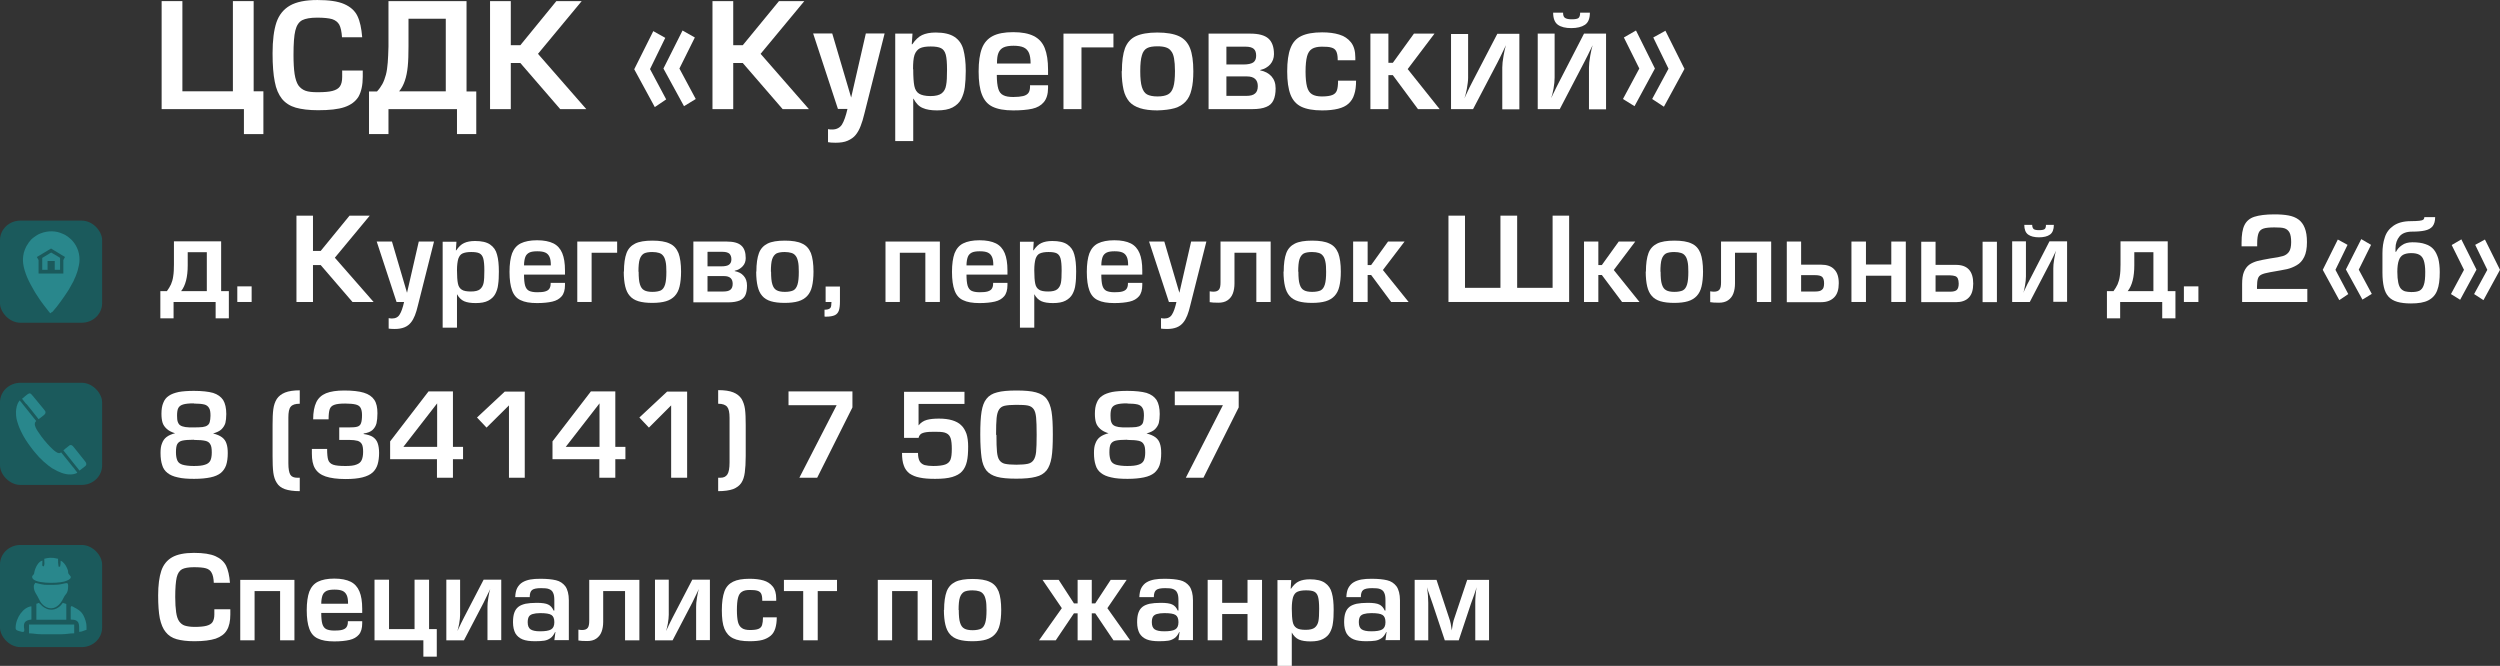 <?xml version="1.0" encoding="UTF-8"?>
<!DOCTYPE svg PUBLIC "-//W3C//DTD SVG 1.1//EN" "http://www.w3.org/Graphics/SVG/1.1/DTD/svg11.dtd">
<!-- Creator: CorelDRAW 2019 (64-Bit) -->
<svg xmlns="http://www.w3.org/2000/svg" xml:space="preserve" width="3.06cm" height="0.815cm" version="1.1" style="shape-rendering:geometricPrecision; text-rendering:geometricPrecision; image-rendering:optimizeQuality; fill-rule:evenodd; clip-rule:evenodd"
viewBox="0 0 13.611 3.625"
 xmlns:xlink="http://www.w3.org/1999/xlink"
 xmlns:xodm="http://www.corel.com/coreldraw/odm/2003">
 <rect x="0" y="0" width="13.611" height="3.625" fill="#333333" stroke="none"/>
 <defs>
  <style type="text/css">
   <![CDATA[
    .fil1 {fill:#1B5A5C}
    .fil2 {fill:#29878C}
    .fil0 {fill:white;fill-rule:nonzero}
   ]]>
  </style>
 </defs>
 <g id="Слой_x0020_1">
  <polygon class="fil0" points="0.993,0.497 1.268,0.497 1.268,0.006 1.381,0.006 1.381,0.497 1.434,0.497 1.434,0.73 1.328,0.73 1.328,0.594 0.88,0.594 0.88,0.006 0.993,0.006 "/>
  <path id="1" class="fil0" d="M1.864 0.384l0.111 0 0 0.034c0,0.045 -0.008,0.081 -0.023,0.108 -0.016,0.026 -0.041,0.045 -0.076,0.057 -0.035,0.012 -0.083,0.017 -0.144,0.017 -0.05,0 -0.09,-0.005 -0.122,-0.014 -0.031,-0.009 -0.056,-0.025 -0.075,-0.048 -0.018,-0.023 -0.032,-0.054 -0.039,-0.093 -0.008,-0.039 -0.012,-0.091 -0.012,-0.155 0,-0.07 0.007,-0.126 0.021,-0.168 0.014,-0.041 0.039,-0.072 0.074,-0.092 0.035,-0.02 0.085,-0.03 0.149,-0.03 0.063,0 0.112,0.007 0.146,0.022 0.034,0.015 0.058,0.036 0.072,0.065 0.014,0.029 0.022,0.067 0.026,0.116l-0.11 0c-0.002,-0.031 -0.007,-0.054 -0.015,-0.069 -0.008,-0.014 -0.021,-0.024 -0.039,-0.03 -0.018,-0.005 -0.045,-0.008 -0.081,-0.008 -0.037,0 -0.064,0.005 -0.082,0.014 -0.018,0.01 -0.03,0.028 -0.037,0.056 -0.007,0.028 -0.01,0.072 -0.01,0.133 0,0.043 0.002,0.077 0.006,0.104 0.004,0.026 0.011,0.047 0.02,0.061 0.01,0.014 0.023,0.024 0.039,0.03 0.017,0.006 0.038,0.008 0.066,0.008 0.035,0 0.062,-0.002 0.081,-0.007 0.019,-0.005 0.033,-0.013 0.041,-0.025 0.008,-0.012 0.012,-0.029 0.012,-0.051l0 -0.037z"/>
  <path id="2" class="fil0" d="M2.053 0.497c0.012,-0.012 0.021,-0.026 0.029,-0.04 0.008,-0.015 0.014,-0.032 0.019,-0.05 0.005,-0.019 0.008,-0.041 0.01,-0.066 0.002,-0.025 0.003,-0.054 0.004,-0.087l0 -0.248 0.425 0 0 0.492 0.053 0 0 0.232 -0.105 0 0 -0.136 -0.373 0 0 0.136 -0.106 0 0 -0.232 0.045 0zm0.171 -0.395l0 0.151c0,0.042 -0.001,0.078 -0.004,0.108 -0.003,0.03 -0.008,0.056 -0.016,0.079 -0.008,0.023 -0.018,0.042 -0.031,0.057l0.254 0 0 -0.395 -0.202 0z"/>
  <polygon id="3" class="fil0" points="2.781,0.006 2.781,0.246 2.833,0.246 3.029,0.006 3.167,0.006 2.929,0.293 3.192,0.594 3.05,0.594 2.833,0.343 2.781,0.343 2.781,0.594 2.668,0.594 2.668,0.006 "/>
  <path id="4" class="fil0" d="M3.556 0.169l0.066 0.037 -0.083 0.17 0.088 0.165 -0.062 0.042 -0.112 -0.206 0.103 -0.206zm0.16 -0.003l0.067 0.038 -0.084 0.169 0.089 0.166 -0.064 0.039 -0.112 -0.205 0.104 -0.207z"/>
  <polygon id="5" class="fil0" points="3.992,0.006 3.992,0.246 4.044,0.246 4.241,0.006 4.379,0.006 4.141,0.293 4.404,0.594 4.261,0.594 4.044,0.343 3.992,0.343 3.992,0.594 3.879,0.594 3.879,0.006 "/>
  <path id="6" class="fil0" d="M4.816 0.183l-0.11 0.436c-0.006,0.026 -0.013,0.048 -0.02,0.066 -0.007,0.019 -0.016,0.035 -0.027,0.049 -0.011,0.014 -0.026,0.024 -0.044,0.032 -0.018,0.008 -0.04,0.011 -0.066,0.011 -0.018,0 -0.032,-0.001 -0.041,-0.003l0 -0.071c0.008,0.002 0.015,0.002 0.023,0.002 0.024,-0 0.042,-0.01 0.053,-0.027 0.011,-0.018 0.021,-0.046 0.03,-0.085l-0.052 0 -0.135 -0.411 0.104 0 0.103 0.349 0.08 -0.349 0.102 0z"/>
  <path id="7" class="fil0" d="M4.972 0.377c0,0.041 0.002,0.071 0.006,0.091 0.004,0.02 0.013,0.034 0.026,0.042 0.013,0.008 0.034,0.013 0.062,0.013 0.028,0 0.048,-0.005 0.061,-0.015 0.013,-0.01 0.021,-0.025 0.024,-0.044 0.004,-0.019 0.005,-0.047 0.005,-0.084 0,-0.037 -0.002,-0.065 -0.007,-0.083 -0.005,-0.018 -0.014,-0.029 -0.026,-0.035 -0.012,-0.006 -0.031,-0.009 -0.056,-0.009 -0.026,0 -0.045,0.003 -0.059,0.01 -0.013,0.007 -0.023,0.019 -0.029,0.036 -0.006,0.018 -0.008,0.044 -0.008,0.078zm0 0.16l0 0.231 -0.098 0 0 -0.585 0.094 0 -0.004 0.058 0.003 0c0.016,-0.024 0.034,-0.041 0.053,-0.05 0.019,-0.009 0.044,-0.014 0.074,-0.014 0.045,0 0.079,0.008 0.103,0.024 0.024,0.016 0.04,0.039 0.048,0.069 0.008,0.03 0.013,0.068 0.013,0.116 0,0.034 -0.002,0.063 -0.005,0.088 -0.003,0.025 -0.01,0.046 -0.02,0.066 -0.01,0.019 -0.026,0.034 -0.047,0.045 -0.021,0.011 -0.049,0.016 -0.084,0.016 -0.032,0 -0.058,-0.004 -0.078,-0.013 -0.02,-0.008 -0.037,-0.025 -0.05,-0.05z"/>
  <path id="8" class="fil0" d="M5.609 0.464l0.097 0 0 0.015c0,0.033 -0.008,0.059 -0.023,0.077 -0.015,0.018 -0.036,0.03 -0.063,0.036 -0.027,0.006 -0.062,0.009 -0.104,0.009 -0.048,0 -0.085,-0.007 -0.112,-0.02 -0.027,-0.013 -0.046,-0.035 -0.058,-0.066 -0.012,-0.03 -0.018,-0.072 -0.018,-0.126 0,-0.053 0.006,-0.095 0.018,-0.126 0.012,-0.031 0.032,-0.053 0.059,-0.067 0.027,-0.014 0.064,-0.021 0.111,-0.021 0.047,0 0.084,0.007 0.112,0.021 0.028,0.014 0.048,0.036 0.06,0.066 0.012,0.03 0.018,0.069 0.018,0.117l0 0.029 -0.279 0c0,0.033 0.003,0.058 0.008,0.075 0.005,0.017 0.014,0.029 0.027,0.035 0.013,0.007 0.031,0.01 0.055,0.01 0.022,0 0.04,-0.002 0.053,-0.005 0.013,-0.003 0.023,-0.009 0.029,-0.017 0.006,-0.008 0.009,-0.02 0.009,-0.036l0 -0.008zm0.002 -0.118c0,-0.024 -0.003,-0.044 -0.009,-0.058 -0.006,-0.014 -0.016,-0.024 -0.029,-0.03 -0.013,-0.006 -0.032,-0.009 -0.055,-0.009 -0.023,0 -0.041,0.003 -0.054,0.009 -0.013,0.006 -0.022,0.016 -0.028,0.03 -0.006,0.014 -0.008,0.033 -0.008,0.058l0.183 0z"/>
  <polygon id="9" class="fil0" points="6.062,0.258 6.062,0.183 5.79,0.183 5.79,0.594 5.888,0.594 5.888,0.258 "/>
  <path id="10" class="fil0" d="M6.108 0.388c0,-0.054 0.006,-0.096 0.017,-0.126 0.012,-0.03 0.031,-0.052 0.059,-0.065 0.028,-0.013 0.067,-0.02 0.117,-0.02 0.05,0 0.09,0.007 0.118,0.02 0.028,0.013 0.048,0.035 0.06,0.065 0.012,0.03 0.018,0.072 0.018,0.126 0,0.04 -0.003,0.073 -0.01,0.1 -0.006,0.027 -0.017,0.049 -0.032,0.065 -0.015,0.016 -0.035,0.029 -0.06,0.036 -0.025,0.007 -0.056,0.011 -0.094,0.012 -0.037,0 -0.069,-0.004 -0.094,-0.012 -0.025,-0.008 -0.045,-0.02 -0.059,-0.036 -0.014,-0.017 -0.025,-0.038 -0.031,-0.065 -0.006,-0.027 -0.01,-0.06 -0.01,-0.101zm0.1 0c0,0.038 0.003,0.067 0.009,0.086 0.006,0.019 0.015,0.033 0.028,0.04 0.013,0.007 0.032,0.011 0.057,0.011 0.025,0 0.044,-0.004 0.057,-0.011 0.013,-0.007 0.023,-0.02 0.029,-0.04 0.006,-0.019 0.009,-0.048 0.009,-0.087 0,-0.029 -0.002,-0.052 -0.005,-0.069 -0.003,-0.017 -0.008,-0.031 -0.016,-0.04 -0.007,-0.01 -0.016,-0.016 -0.028,-0.02 -0.012,-0.004 -0.027,-0.006 -0.046,-0.006 -0.025,0 -0.044,0.003 -0.057,0.01 -0.013,0.007 -0.023,0.02 -0.028,0.039 -0.006,0.019 -0.009,0.048 -0.009,0.085z"/>
  <path id="11" class="fil0" d="M6.677 0.254l0 0.097 0.093 0c0.025,0 0.042,-0.004 0.053,-0.011 0.01,-0.007 0.016,-0.019 0.016,-0.036 0,-0.018 -0.004,-0.03 -0.013,-0.038 -0.009,-0.008 -0.024,-0.012 -0.045,-0.012l-0.103 0zm0 0.163l0 0.105 0.107 0c0.023,0 0.039,-0.004 0.049,-0.013 0.01,-0.008 0.015,-0.022 0.015,-0.04 0,-0.035 -0.02,-0.053 -0.059,-0.053l-0.112 0zm-0.097 0.177l0 -0.411 0.227 0c0.046,0 0.079,0.009 0.099,0.027 0.02,0.018 0.03,0.046 0.03,0.085 0,0.021 -0.007,0.04 -0.02,0.055 -0.013,0.015 -0.032,0.026 -0.055,0.031l0 0.002c0.026,0.005 0.046,0.016 0.061,0.032 0.015,0.017 0.023,0.038 0.023,0.066 0,0.027 -0.004,0.048 -0.012,0.065 -0.008,0.017 -0.021,0.029 -0.039,0.036 -0.018,0.008 -0.044,0.012 -0.076,0.012l-0.238 0z"/>
  <path id="12" class="fil0" d="M7.286 0.439l0.097 0c0,0.03 -0.003,0.055 -0.01,0.075 -0.006,0.021 -0.017,0.037 -0.031,0.05 -0.014,0.013 -0.033,0.022 -0.057,0.028 -0.024,0.006 -0.053,0.009 -0.087,0.009 -0.048,0 -0.086,-0.007 -0.113,-0.02 -0.027,-0.013 -0.047,-0.035 -0.059,-0.066 -0.012,-0.031 -0.018,-0.073 -0.018,-0.126 0,-0.054 0.006,-0.097 0.018,-0.127 0.012,-0.031 0.031,-0.053 0.059,-0.066 0.027,-0.013 0.065,-0.02 0.113,-0.02 0.036,0 0.067,0.004 0.093,0.012 0.027,0.008 0.048,0.022 0.064,0.042 0.016,0.02 0.024,0.048 0.024,0.083l0 0.015 -0.096 0 0 -0.005c0,-0.019 -0.003,-0.034 -0.008,-0.044 -0.005,-0.01 -0.014,-0.017 -0.026,-0.02 -0.012,-0.004 -0.029,-0.005 -0.052,-0.005 -0.023,0 -0.041,0.004 -0.054,0.012 -0.013,0.008 -0.022,0.022 -0.027,0.041 -0.005,0.019 -0.008,0.047 -0.008,0.083 0,0.035 0.003,0.063 0.008,0.082 0.005,0.019 0.014,0.033 0.027,0.041 0.013,0.008 0.031,0.012 0.054,0.012 0.026,0 0.045,-0.003 0.057,-0.008 0.013,-0.005 0.021,-0.014 0.025,-0.026 0.004,-0.012 0.006,-0.029 0.006,-0.053z"/>
  <polygon id="13" class="fil0" points="7.559,0.183 7.559,0.342 7.583,0.342 7.698,0.183 7.81,0.183 7.664,0.376 7.838,0.594 7.72,0.594 7.583,0.409 7.559,0.409 7.559,0.594 7.461,0.594 7.461,0.183 "/>
  <path id="14" class="fil0" d="M7.9 0.183l0 0.411 0.12 0 0.134 -0.256c0.007,-0.012 0.021,-0.043 0.045,-0.092 -0.004,0.011 -0.008,0.03 -0.013,0.057 -0.005,0.027 -0.007,0.049 -0.007,0.065l0 0.227 0.093 0 0 -0.411 -0.12 0 -0.134 0.258c-0.009,0.016 -0.024,0.047 -0.045,0.093 0.004,-0.011 0.009,-0.029 0.013,-0.051 0.004,-0.023 0.007,-0.043 0.007,-0.06l0 -0.239 -0.093 0z"/>
  <path id="15" class="fil0" d="M8.372 0.182l0 0.412 0.12 0 0.134 -0.257c0.01,-0.019 0.025,-0.049 0.045,-0.091 -0.004,0.011 -0.008,0.03 -0.013,0.057 -0.005,0.027 -0.007,0.049 -0.007,0.065l0 0.227 0.093 0 0 -0.412 -0.12 0 -0.134 0.26c-0.007,0.013 -0.022,0.043 -0.045,0.091 0.004,-0.011 0.009,-0.028 0.013,-0.051 0.004,-0.022 0.006,-0.043 0.006,-0.061l0 -0.239 -0.093 0zm0.183 -0.029c-0.032,0 -0.056,-0.006 -0.073,-0.018 -0.017,-0.012 -0.026,-0.034 -0.026,-0.066l0.054 0c0,0.014 0.003,0.023 0.01,0.028 0.007,0.005 0.019,0.008 0.036,0.008 0.019,0 0.032,-0.002 0.038,-0.007 0.006,-0.005 0.009,-0.015 0.009,-0.029l0.053 0c0,0.032 -0.009,0.054 -0.027,0.066 -0.018,0.012 -0.043,0.018 -0.075,0.018z"/>
  <path id="16" class="fil0" d="M9.068 0.169l0.103 0.206 -0.112 0.206 -0.064 -0.042 0.089 -0.165 -0.083 -0.17 0.067 -0.037zm-0.161 -0.003l0.103 0.207 -0.111 0.205 -0.063 -0.039 0.089 -0.166 -0.084 -0.169 0.066 -0.038z"/>
  <path class="fil0" d="M0.908 1.586c0.01,-0.013 0.017,-0.026 0.023,-0.038 0.005,-0.012 0.01,-0.027 0.012,-0.044 0.003,-0.017 0.004,-0.039 0.004,-0.065l0 -0.125 0.257 0 0 0.271 0.042 0 0 0.148 -0.072 0 0 -0.089 -0.229 0 0 0.089 -0.072 0 0 -0.148 0.035 0zm0.218 0l0 -0.213 -0.104 0 0 0.071c0,0.064 -0.012,0.111 -0.036,0.141l0.14 0z"/>
  <polygon id="1" class="fil0" points="1.37,1.559 1.37,1.644 1.292,1.644 1.292,1.559 "/>
  <polygon id="2" class="fil0" points="1.704,1.174 1.704,1.366 1.746,1.366 1.903,1.174 2.013,1.174 1.823,1.403 2.034,1.644 1.919,1.644 1.746,1.443 1.704,1.443 1.704,1.644 1.614,1.644 1.614,1.174 "/>
  <path id="3" class="fil0" d="M2.363 1.315l-0.088 0.349c-0.005,0.021 -0.01,0.038 -0.016,0.053 -0.006,0.015 -0.013,0.028 -0.022,0.039 -0.009,0.011 -0.02,0.02 -0.035,0.026 -0.015,0.006 -0.032,0.009 -0.053,0.009 -0.015,0 -0.026,-0.001 -0.033,-0.002l0 -0.057c0.006,0.001 0.012,0.002 0.018,0.002 0.02,-0 0.034,-0.008 0.042,-0.022 0.009,-0.014 0.017,-0.037 0.024,-0.068l-0.041 0 -0.108 -0.329 0.083 0 0.082 0.279 0.064 -0.279 0.082 0z"/>
  <path id="4" class="fil0" d="M2.488 1.471c0,0.033 0.002,0.057 0.005,0.072 0.003,0.016 0.01,0.027 0.021,0.034 0.01,0.007 0.027,0.01 0.05,0.01 0.022,0 0.039,-0.004 0.049,-0.012 0.01,-0.008 0.017,-0.02 0.02,-0.035 0.003,-0.015 0.004,-0.038 0.004,-0.067 0,-0.03 -0.002,-0.052 -0.006,-0.066 -0.004,-0.014 -0.011,-0.023 -0.021,-0.028 -0.01,-0.005 -0.025,-0.007 -0.045,-0.007 -0.021,0 -0.036,0.003 -0.047,0.008 -0.011,0.005 -0.018,0.015 -0.023,0.029 -0.004,0.014 -0.007,0.035 -0.007,0.062zm0 0.128l0 0.185 -0.078 0 0 -0.468 0.075 0 -0.003 0.047 0.002 0c0.013,-0.019 0.027,-0.033 0.043,-0.04 0.015,-0.007 0.035,-0.011 0.059,-0.011 0.036,0 0.063,0.006 0.082,0.019 0.019,0.013 0.032,0.031 0.038,0.055 0.007,0.024 0.01,0.055 0.01,0.093 0,0.027 -0.001,0.051 -0.004,0.07 -0.002,0.02 -0.008,0.037 -0.016,0.052 -0.008,0.015 -0.021,0.027 -0.038,0.036 -0.017,0.009 -0.04,0.013 -0.068,0.013 -0.026,0 -0.047,-0.003 -0.063,-0.01 -0.016,-0.007 -0.029,-0.02 -0.04,-0.04z"/>
  <path id="5" class="fil0" d="M2.998 1.54l0.078 0 0 0.012c0,0.026 -0.006,0.047 -0.018,0.061 -0.012,0.014 -0.029,0.024 -0.051,0.029 -0.022,0.005 -0.049,0.008 -0.083,0.008 -0.038,0 -0.068,-0.005 -0.09,-0.016 -0.022,-0.01 -0.037,-0.028 -0.046,-0.053 -0.009,-0.024 -0.014,-0.058 -0.014,-0.101 0,-0.042 0.005,-0.076 0.014,-0.101 0.01,-0.025 0.025,-0.043 0.047,-0.054 0.022,-0.011 0.052,-0.017 0.089,-0.017 0.037,0 0.067,0.006 0.089,0.017 0.022,0.011 0.038,0.029 0.048,0.053 0.01,0.024 0.015,0.055 0.015,0.094l0 0.023 -0.223 0c0,0.026 0.002,0.046 0.006,0.06 0.004,0.013 0.011,0.023 0.021,0.028 0.01,0.005 0.025,0.008 0.044,0.008 0.018,0 0.032,-0.001 0.043,-0.004 0.01,-0.003 0.018,-0.007 0.023,-0.014 0.005,-0.007 0.008,-0.016 0.008,-0.029l0 -0.006zm0.001 -0.095c0,-0.02 -0.002,-0.035 -0.007,-0.046 -0.005,-0.011 -0.012,-0.019 -0.023,-0.024 -0.011,-0.005 -0.025,-0.007 -0.044,-0.007 -0.018,0 -0.033,0.002 -0.043,0.007 -0.01,0.005 -0.018,0.013 -0.022,0.024 -0.004,0.011 -0.007,0.027 -0.007,0.046l0.146 0z"/>
  <polygon id="6" class="fil0" points="3.36,1.376 3.36,1.315 3.143,1.315 3.143,1.644 3.221,1.644 3.221,1.376 "/>
  <path id="7" class="fil0" d="M3.397 1.479c0,-0.043 0.005,-0.077 0.014,-0.101 0.009,-0.024 0.025,-0.041 0.047,-0.052 0.022,-0.011 0.054,-0.016 0.094,-0.016 0.04,0 0.072,0.005 0.094,0.016 0.023,0.01 0.038,0.028 0.048,0.052 0.009,0.024 0.014,0.058 0.014,0.101 0,0.032 -0.003,0.059 -0.008,0.08 -0.005,0.022 -0.014,0.039 -0.026,0.052 -0.012,0.013 -0.028,0.023 -0.048,0.029 -0.02,0.006 -0.045,0.009 -0.075,0.009 -0.03,0 -0.055,-0.003 -0.075,-0.009 -0.02,-0.006 -0.036,-0.016 -0.047,-0.029 -0.012,-0.013 -0.02,-0.031 -0.025,-0.052 -0.005,-0.021 -0.008,-0.048 -0.008,-0.081zm0.08 0c0,0.031 0.002,0.054 0.007,0.069 0.005,0.016 0.012,0.026 0.023,0.032 0.01,0.006 0.026,0.009 0.045,0.009 0.02,0 0.035,-0.003 0.046,-0.008 0.011,-0.006 0.018,-0.016 0.023,-0.032 0.005,-0.016 0.007,-0.039 0.007,-0.069 0,-0.023 -0.001,-0.042 -0.004,-0.055 -0.003,-0.014 -0.007,-0.025 -0.013,-0.032 -0.006,-0.008 -0.013,-0.013 -0.023,-0.016 -0.009,-0.003 -0.022,-0.005 -0.037,-0.005 -0.02,0 -0.035,0.003 -0.045,0.008 -0.01,0.006 -0.018,0.016 -0.023,0.031 -0.005,0.015 -0.007,0.038 -0.007,0.068z"/>
  <path id="8" class="fil0" d="M3.852 1.372l0 0.078 0.075 0c0.02,0 0.034,-0.003 0.042,-0.009 0.008,-0.006 0.013,-0.015 0.013,-0.029 0,-0.014 -0.004,-0.024 -0.011,-0.031 -0.007,-0.006 -0.019,-0.01 -0.036,-0.01l-0.082 0zm0 0.131l0 0.084 0.086 0c0.018,0 0.031,-0.003 0.039,-0.01 0.008,-0.007 0.012,-0.017 0.012,-0.032 0,-0.028 -0.016,-0.042 -0.047,-0.042l-0.09 0zm-0.077 0.141l0 -0.329 0.181 0c0.037,0 0.064,0.007 0.08,0.022 0.016,0.014 0.024,0.037 0.024,0.068 0,0.017 -0.005,0.032 -0.016,0.044 -0.011,0.012 -0.025,0.021 -0.044,0.025l0 0.002c0.021,0.004 0.037,0.012 0.049,0.026 0.012,0.013 0.018,0.031 0.018,0.053 0,0.021 -0.003,0.039 -0.009,0.052 -0.006,0.013 -0.017,0.023 -0.031,0.029 -0.015,0.006 -0.035,0.01 -0.061,0.01l-0.191 0z"/>
  <path id="9" class="fil0" d="M4.118 1.479c0,-0.043 0.005,-0.077 0.014,-0.101 0.009,-0.024 0.025,-0.041 0.047,-0.052 0.022,-0.011 0.054,-0.016 0.094,-0.016 0.04,0 0.072,0.005 0.094,0.016 0.023,0.01 0.038,0.028 0.048,0.052 0.009,0.024 0.014,0.058 0.014,0.101 0,0.032 -0.003,0.059 -0.008,0.08 -0.005,0.022 -0.014,0.039 -0.026,0.052 -0.012,0.013 -0.028,0.023 -0.048,0.029 -0.02,0.006 -0.045,0.009 -0.075,0.009 -0.03,0 -0.055,-0.003 -0.075,-0.009 -0.02,-0.006 -0.036,-0.016 -0.047,-0.029 -0.012,-0.013 -0.02,-0.031 -0.025,-0.052 -0.005,-0.021 -0.008,-0.048 -0.008,-0.081zm0.08 0c0,0.031 0.002,0.054 0.007,0.069 0.005,0.016 0.012,0.026 0.023,0.032 0.01,0.006 0.026,0.009 0.045,0.009 0.02,0 0.035,-0.003 0.046,-0.008 0.011,-0.006 0.018,-0.016 0.023,-0.032 0.005,-0.016 0.007,-0.039 0.007,-0.069 0,-0.023 -0.001,-0.042 -0.004,-0.055 -0.003,-0.014 -0.007,-0.025 -0.013,-0.032 -0.006,-0.008 -0.013,-0.013 -0.023,-0.016 -0.009,-0.003 -0.022,-0.005 -0.037,-0.005 -0.02,0 -0.035,0.003 -0.045,0.008 -0.01,0.006 -0.018,0.016 -0.023,0.031 -0.005,0.015 -0.007,0.038 -0.007,0.068z"/>
  <path id="10" class="fil0" d="M4.573 1.56l0 0.082c0,0.021 -0.002,0.037 -0.006,0.049 -0.004,0.011 -0.011,0.02 -0.022,0.025 -0.011,0.005 -0.027,0.008 -0.048,0.008 -0.004,0 -0.006,-0 -0.008,-0.001l0 -0.037c0.013,-0 0.023,-0.002 0.029,-0.007 0.006,-0.004 0.008,-0.013 0.008,-0.025l0.001 -0.01 -0.032 0 0 -0.084 0.079 0z"/>
  <polygon id="11" class="fil0" points="4.899,1.376 5.038,1.376 5.038,1.644 5.117,1.644 5.117,1.315 4.821,1.315 4.821,1.644 4.899,1.644 "/>
  <path id="12" class="fil0" d="M5.407 1.54l0.078 0 0 0.012c0,0.026 -0.006,0.047 -0.018,0.061 -0.012,0.014 -0.029,0.024 -0.051,0.029 -0.022,0.005 -0.049,0.008 -0.083,0.008 -0.038,0 -0.068,-0.005 -0.09,-0.016 -0.022,-0.01 -0.037,-0.028 -0.046,-0.053 -0.009,-0.024 -0.014,-0.058 -0.014,-0.101 0,-0.042 0.005,-0.076 0.014,-0.101 0.01,-0.025 0.025,-0.043 0.047,-0.054 0.022,-0.011 0.052,-0.017 0.089,-0.017 0.037,0 0.067,0.006 0.089,0.017 0.022,0.011 0.038,0.029 0.048,0.053 0.01,0.024 0.015,0.055 0.015,0.094l0 0.023 -0.223 0c0,0.026 0.002,0.046 0.006,0.06 0.004,0.013 0.011,0.023 0.021,0.028 0.01,0.005 0.025,0.008 0.044,0.008 0.018,0 0.032,-0.001 0.043,-0.004 0.01,-0.003 0.018,-0.007 0.023,-0.014 0.005,-0.007 0.008,-0.016 0.008,-0.029l0 -0.006zm0.001 -0.095c0,-0.02 -0.002,-0.035 -0.007,-0.046 -0.005,-0.011 -0.012,-0.019 -0.023,-0.024 -0.011,-0.005 -0.025,-0.007 -0.044,-0.007 -0.018,0 -0.033,0.002 -0.043,0.007 -0.01,0.005 -0.018,0.013 -0.022,0.024 -0.004,0.011 -0.007,0.027 -0.007,0.046l0.146 0z"/>
  <path id="13" class="fil0" d="M5.631 1.471c0,0.033 0.002,0.057 0.005,0.072 0.003,0.016 0.01,0.027 0.021,0.034 0.01,0.007 0.027,0.01 0.05,0.01 0.022,0 0.039,-0.004 0.049,-0.012 0.01,-0.008 0.017,-0.02 0.02,-0.035 0.003,-0.015 0.004,-0.038 0.004,-0.067 0,-0.03 -0.002,-0.052 -0.006,-0.066 -0.004,-0.014 -0.011,-0.023 -0.021,-0.028 -0.01,-0.005 -0.025,-0.007 -0.045,-0.007 -0.021,0 -0.036,0.003 -0.047,0.008 -0.011,0.005 -0.018,0.015 -0.023,0.029 -0.004,0.014 -0.007,0.035 -0.007,0.062zm0 0.128l0 0.185 -0.078 0 0 -0.468 0.075 0 -0.003 0.047 0.002 0c0.013,-0.019 0.027,-0.033 0.043,-0.04 0.015,-0.007 0.035,-0.011 0.059,-0.011 0.036,0 0.063,0.006 0.082,0.019 0.019,0.013 0.032,0.031 0.038,0.055 0.007,0.024 0.01,0.055 0.01,0.093 0,0.027 -0.001,0.051 -0.004,0.07 -0.002,0.02 -0.008,0.037 -0.016,0.052 -0.008,0.015 -0.021,0.027 -0.038,0.036 -0.017,0.009 -0.04,0.013 -0.068,0.013 -0.026,0 -0.047,-0.003 -0.063,-0.01 -0.016,-0.007 -0.029,-0.02 -0.04,-0.04z"/>
  <path id="14" class="fil0" d="M6.141 1.54l0.078 0 0 0.012c0,0.026 -0.006,0.047 -0.018,0.061 -0.012,0.014 -0.029,0.024 -0.051,0.029 -0.022,0.005 -0.049,0.008 -0.083,0.008 -0.038,0 -0.068,-0.005 -0.09,-0.016 -0.022,-0.01 -0.037,-0.028 -0.046,-0.053 -0.009,-0.024 -0.014,-0.058 -0.014,-0.101 0,-0.042 0.005,-0.076 0.014,-0.101 0.01,-0.025 0.025,-0.043 0.047,-0.054 0.022,-0.011 0.052,-0.017 0.089,-0.017 0.037,0 0.067,0.006 0.089,0.017 0.022,0.011 0.038,0.029 0.048,0.053 0.01,0.024 0.015,0.055 0.015,0.094l0 0.023 -0.223 0c0,0.026 0.002,0.046 0.006,0.06 0.004,0.013 0.011,0.023 0.021,0.028 0.01,0.005 0.025,0.008 0.044,0.008 0.018,0 0.032,-0.001 0.043,-0.004 0.01,-0.003 0.018,-0.007 0.023,-0.014 0.005,-0.007 0.008,-0.016 0.008,-0.029l0 -0.006zm0.001 -0.095c0,-0.02 -0.002,-0.035 -0.007,-0.046 -0.005,-0.011 -0.012,-0.019 -0.023,-0.024 -0.011,-0.005 -0.025,-0.007 -0.044,-0.007 -0.018,0 -0.033,0.002 -0.043,0.007 -0.01,0.005 -0.018,0.013 -0.022,0.024 -0.004,0.011 -0.007,0.027 -0.007,0.046l0.146 0z"/>
  <path id="15" class="fil0" d="M6.568 1.315l-0.088 0.349c-0.005,0.021 -0.01,0.038 -0.016,0.053 -0.006,0.015 -0.013,0.028 -0.022,0.039 -0.009,0.011 -0.02,0.02 -0.035,0.026 -0.015,0.006 -0.032,0.009 -0.053,0.009 -0.015,0 -0.026,-0.001 -0.033,-0.002l0 -0.057c0.006,0.001 0.012,0.002 0.018,0.002 0.02,-0 0.034,-0.008 0.042,-0.022 0.009,-0.014 0.017,-0.037 0.024,-0.068l-0.041 0 -0.108 -0.329 0.083 0 0.082 0.279 0.064 -0.279 0.082 0z"/>
  <path id="16" class="fil0" d="M6.644 1.315l0.274 0 0 0.329 -0.078 0 0 -0.268 -0.119 0 0 0.167c0,0.021 -0.003,0.039 -0.009,0.055 -0.006,0.016 -0.016,0.028 -0.029,0.037 -0.013,0.009 -0.03,0.013 -0.049,0.013 -0.022,0 -0.038,-0.001 -0.048,-0.003l0 -0.059c0.007,0.001 0.014,0.002 0.02,0.002 0.015,0 0.025,-0.004 0.031,-0.012 0.006,-0.008 0.008,-0.021 0.008,-0.039l0 -0.221z"/>
  <path id="17" class="fil0" d="M6.989 1.479c0,-0.043 0.005,-0.077 0.014,-0.101 0.009,-0.024 0.025,-0.041 0.047,-0.052 0.022,-0.011 0.054,-0.016 0.094,-0.016 0.04,0 0.072,0.005 0.094,0.016 0.023,0.01 0.038,0.028 0.048,0.052 0.009,0.024 0.014,0.058 0.014,0.101 0,0.032 -0.003,0.059 -0.008,0.08 -0.005,0.022 -0.014,0.039 -0.026,0.052 -0.012,0.013 -0.028,0.023 -0.048,0.029 -0.02,0.006 -0.045,0.009 -0.075,0.009 -0.03,0 -0.055,-0.003 -0.075,-0.009 -0.02,-0.006 -0.036,-0.016 -0.047,-0.029 -0.012,-0.013 -0.02,-0.031 -0.025,-0.052 -0.005,-0.021 -0.008,-0.048 -0.008,-0.081zm0.08 0c0,0.031 0.002,0.054 0.007,0.069 0.005,0.016 0.012,0.026 0.023,0.032 0.01,0.006 0.026,0.009 0.045,0.009 0.02,0 0.035,-0.003 0.046,-0.008 0.011,-0.006 0.018,-0.016 0.023,-0.032 0.005,-0.016 0.007,-0.039 0.007,-0.069 0,-0.023 -0.001,-0.042 -0.004,-0.055 -0.003,-0.014 -0.007,-0.025 -0.013,-0.032 -0.006,-0.008 -0.013,-0.013 -0.023,-0.016 -0.009,-0.003 -0.022,-0.005 -0.037,-0.005 -0.02,0 -0.035,0.003 -0.045,0.008 -0.01,0.006 -0.018,0.016 -0.023,0.031 -0.005,0.015 -0.007,0.038 -0.007,0.068z"/>
  <polygon id="18" class="fil0" points="7.446,1.315 7.446,1.443 7.465,1.443 7.557,1.315 7.647,1.315 7.529,1.47 7.669,1.644 7.574,1.644 7.465,1.497 7.446,1.497 7.446,1.644 7.367,1.644 7.367,1.315 "/>
  <polygon id="19" class="fil0" points="7.886,1.644 7.886,1.174 7.976,1.174 7.976,1.567 8.169,1.567 8.169,1.174 8.26,1.174 8.26,1.567 8.453,1.567 8.453,1.174 8.543,1.174 8.543,1.644 "/>
  <polygon id="20" class="fil0" points="8.702,1.315 8.702,1.443 8.721,1.443 8.813,1.315 8.903,1.315 8.786,1.47 8.926,1.644 8.831,1.644 8.721,1.497 8.702,1.497 8.702,1.644 8.624,1.644 8.624,1.315 "/>
  <path id="21" class="fil0" d="M8.961 1.479c0,-0.043 0.005,-0.077 0.014,-0.101 0.009,-0.024 0.025,-0.041 0.047,-0.052 0.022,-0.011 0.054,-0.016 0.094,-0.016 0.04,0 0.072,0.005 0.094,0.016 0.023,0.01 0.038,0.028 0.048,0.052 0.009,0.024 0.014,0.058 0.014,0.101 0,0.032 -0.003,0.059 -0.008,0.08 -0.005,0.022 -0.014,0.039 -0.026,0.052 -0.012,0.013 -0.028,0.023 -0.048,0.029 -0.02,0.006 -0.045,0.009 -0.075,0.009 -0.03,0 -0.055,-0.003 -0.075,-0.009 -0.02,-0.006 -0.036,-0.016 -0.047,-0.029 -0.012,-0.013 -0.02,-0.031 -0.025,-0.052 -0.005,-0.021 -0.008,-0.048 -0.008,-0.081zm0.08 0c0,0.031 0.002,0.054 0.007,0.069 0.005,0.016 0.012,0.026 0.023,0.032 0.01,0.006 0.026,0.009 0.045,0.009 0.02,0 0.035,-0.003 0.046,-0.008 0.011,-0.006 0.018,-0.016 0.023,-0.032 0.005,-0.016 0.007,-0.039 0.007,-0.069 0,-0.023 -0.001,-0.042 -0.004,-0.055 -0.003,-0.014 -0.007,-0.025 -0.013,-0.032 -0.006,-0.008 -0.013,-0.013 -0.023,-0.016 -0.009,-0.003 -0.022,-0.005 -0.037,-0.005 -0.02,0 -0.035,0.003 -0.045,0.008 -0.01,0.006 -0.018,0.016 -0.023,0.031 -0.005,0.015 -0.007,0.038 -0.007,0.068z"/>
  <path id="22" class="fil0" d="M9.369 1.315l0.274 0 0 0.329 -0.078 0 0 -0.268 -0.119 0 0 0.167c0,0.021 -0.003,0.039 -0.009,0.055 -0.006,0.016 -0.016,0.028 -0.029,0.037 -0.013,0.009 -0.03,0.013 -0.049,0.013 -0.022,0 -0.038,-0.001 -0.048,-0.003l0 -0.059c0.007,0.001 0.014,0.002 0.02,0.002 0.015,0 0.025,-0.004 0.031,-0.012 0.006,-0.008 0.008,-0.021 0.008,-0.039l0 -0.221z"/>
  <path id="23" class="fil0" d="M9.728 1.644l0 -0.329 0.078 0 0 0.126 0.11 0c0.03,0 0.054,0.008 0.07,0.025 0.017,0.017 0.025,0.042 0.025,0.076 0,0.034 -0.008,0.06 -0.025,0.077 -0.017,0.017 -0.04,0.026 -0.07,0.026l-0.188 0zm0.078 -0.147l0 0.09 0.078 0c0.017,0 0.029,-0.003 0.036,-0.01 0.008,-0.006 0.011,-0.018 0.011,-0.035 0,-0.017 -0.004,-0.029 -0.011,-0.035 -0.007,-0.006 -0.02,-0.009 -0.037,-0.009l-0.078 0z"/>
  <polygon id="24" class="fil0" points="10.159,1.501 10.297,1.501 10.297,1.644 10.376,1.644 10.376,1.315 10.297,1.315 10.297,1.44 10.159,1.44 10.159,1.315 10.08,1.315 10.08,1.644 10.159,1.644 "/>
  <path id="25" class="fil0" d="M10.46 1.645l0 -0.329 0.078 0 0 0.126 0.111 0c0.063,0 0.094,0.034 0.094,0.102 0,0.034 -0.008,0.06 -0.024,0.076 -0.016,0.017 -0.04,0.025 -0.07,0.025l-0.19 0zm0.078 -0.146l0 0.089 0.079 0c0.017,0 0.029,-0.003 0.036,-0.009 0.007,-0.006 0.011,-0.018 0.011,-0.035 0,-0.012 -0.002,-0.021 -0.005,-0.028 -0.003,-0.006 -0.008,-0.011 -0.015,-0.013 -0.007,-0.002 -0.016,-0.004 -0.027,-0.004l-0.078 0zm0.334 -0.183l0 0.329 -0.078 0 0 -0.329 0.078 0z"/>
  <path id="26" class="fil0" d="M10.955 1.315l0 0.329 0.096 0 0.107 -0.206c0.008,-0.015 0.02,-0.039 0.036,-0.073 -0.003,0.009 -0.007,0.024 -0.01,0.045 -0.004,0.021 -0.005,0.039 -0.005,0.052l0 0.181 0.075 0 0 -0.329 -0.096 0 -0.107 0.208c-0.006,0.01 -0.018,0.034 -0.036,0.073 0.004,-0.009 0.007,-0.023 0.01,-0.041 0.003,-0.018 0.005,-0.034 0.005,-0.049l0 -0.191 -0.075 0zm0.146 -0.023c-0.025,0 -0.045,-0.005 -0.059,-0.015 -0.014,-0.01 -0.021,-0.028 -0.021,-0.053l0.043 0c0,0.011 0.003,0.018 0.008,0.023 0.005,0.004 0.015,0.006 0.029,0.006 0.016,0 0.026,-0.002 0.031,-0.006 0.005,-0.004 0.007,-0.012 0.007,-0.023l0.043 0c0,0.025 -0.007,0.043 -0.021,0.053 -0.014,0.01 -0.034,0.015 -0.06,0.015z"/>
  <path id="27" class="fil0" d="M11.506 1.586c0.01,-0.013 0.017,-0.026 0.023,-0.038 0.005,-0.012 0.01,-0.027 0.012,-0.044 0.003,-0.017 0.004,-0.039 0.004,-0.065l0 -0.125 0.257 0 0 0.271 0.042 0 0 0.148 -0.072 0 0 -0.089 -0.229 0 0 0.089 -0.072 0 0 -0.148 0.035 0zm0.218 0l0 -0.213 -0.104 0 0 0.071c0,0.064 -0.012,0.111 -0.036,0.141l0.14 0z"/>
  <polygon id="28" class="fil0" points="11.969,1.559 11.969,1.644 11.89,1.644 11.89,1.559 "/>
  <path id="29" class="fil0" d="M12.562 1.573l0 0.071 -0.355 0 0 -0.097c0,-0.028 0.003,-0.05 0.01,-0.067 0.007,-0.017 0.017,-0.03 0.029,-0.039 0.013,-0.009 0.027,-0.015 0.044,-0.02 0.017,-0.004 0.04,-0.009 0.07,-0.014 0.032,-0.004 0.055,-0.009 0.069,-0.013 0.014,-0.004 0.025,-0.012 0.033,-0.023 0.008,-0.011 0.012,-0.029 0.012,-0.053 0,-0.023 -0.003,-0.041 -0.009,-0.052 -0.006,-0.011 -0.015,-0.019 -0.027,-0.023 -0.012,-0.004 -0.03,-0.005 -0.055,-0.005 -0.027,0 -0.047,0.002 -0.059,0.006 -0.013,0.004 -0.022,0.012 -0.027,0.024 -0.005,0.012 -0.008,0.031 -0.008,0.058l0 0.015 -0.085 0 0 -0.021c0,-0.041 0.005,-0.073 0.016,-0.095 0.011,-0.022 0.029,-0.037 0.054,-0.045 0.025,-0.008 0.061,-0.013 0.108,-0.013 0.031,0 0.057,0.002 0.078,0.006 0.021,0.004 0.039,0.011 0.054,0.022 0.015,0.011 0.026,0.026 0.034,0.046 0.008,0.02 0.012,0.045 0.012,0.077 0,0.034 -0.005,0.061 -0.015,0.081 -0.01,0.02 -0.023,0.035 -0.041,0.045 -0.017,0.01 -0.035,0.017 -0.052,0.021 -0.017,0.004 -0.048,0.009 -0.093,0.017 -0.022,0.004 -0.037,0.008 -0.047,0.013 -0.01,0.005 -0.016,0.012 -0.019,0.022 -0.003,0.009 -0.005,0.024 -0.005,0.043l0 0.013 0.271 0z"/>
  <path id="30" class="fil0" d="M12.728 1.304l0.053 0.029 -0.066 0.136 0.07 0.132 -0.049 0.033 -0.09 -0.165 0.082 -0.165zm0.128 -0.002l0.053 0.031 -0.067 0.135 0.071 0.132 -0.051 0.031 -0.09 -0.164 0.084 -0.166z"/>
  <path id="31" class="fil0" d="M13.044 1.37l0.001 0.001c0.006,-0.013 0.017,-0.026 0.032,-0.036 0.015,-0.011 0.034,-0.016 0.057,-0.016 0.028,0 0.052,0.003 0.071,0.01 0.019,0.006 0.034,0.016 0.045,0.029 0.011,0.013 0.019,0.03 0.025,0.05 0.005,0.02 0.008,0.045 0.008,0.073 0,0.042 -0.004,0.075 -0.014,0.1 -0.009,0.024 -0.025,0.042 -0.048,0.054 -0.023,0.012 -0.054,0.017 -0.095,0.017 -0.03,0 -0.055,-0.003 -0.075,-0.009 -0.02,-0.006 -0.035,-0.015 -0.047,-0.028 -0.012,-0.013 -0.02,-0.03 -0.025,-0.051 -0.005,-0.021 -0.008,-0.048 -0.008,-0.08l0 -0.105c0,-0.032 0.004,-0.061 0.013,-0.087 0.008,-0.026 0.024,-0.047 0.047,-0.063 0.023,-0.016 0.054,-0.025 0.094,-0.025 0.02,0 0.035,-0.001 0.046,-0.002 0.01,-0.001 0.018,-0.003 0.022,-0.006 0.004,-0.003 0.006,-0.008 0.006,-0.014l0.059 0c0,0.022 -0.005,0.038 -0.014,0.05 -0.01,0.012 -0.024,0.019 -0.042,0.023 -0.018,0.004 -0.041,0.006 -0.069,0.006 -0.032,0 -0.055,0.009 -0.069,0.026 -0.014,0.017 -0.022,0.039 -0.022,0.065l0 0.019 0.004 0zm0.008 0.109c0,0.025 0.002,0.044 0.005,0.059 0.003,0.015 0.008,0.026 0.014,0.033 0.006,0.007 0.014,0.012 0.023,0.015 0.009,0.002 0.02,0.004 0.034,0.004 0.019,0 0.033,-0.002 0.044,-0.007 0.01,-0.005 0.019,-0.015 0.024,-0.031 0.006,-0.016 0.008,-0.04 0.008,-0.072 0,-0.026 -0.003,-0.047 -0.008,-0.062 -0.005,-0.015 -0.013,-0.025 -0.024,-0.031 -0.011,-0.006 -0.025,-0.009 -0.044,-0.009 -0.018,0 -0.033,0.003 -0.044,0.009 -0.011,0.006 -0.019,0.016 -0.024,0.031 -0.005,0.014 -0.008,0.035 -0.008,0.062z"/>
  <path id="32" class="fil0" d="M13.529 1.304l0.082 0.165 -0.09 0.165 -0.051 -0.033 0.072 -0.132 -0.066 -0.136 0.053 -0.029zm-0.129 -0.002l0.083 0.166 -0.089 0.164 -0.05 -0.031 0.071 -0.132 -0.067 -0.135 0.053 -0.031z"/>
  <path class="fil0" d="M1.055 2.394c-0.029,0 -0.05,0.002 -0.063,0.005 -0.013,0.003 -0.022,0.01 -0.027,0.019 -0.005,0.009 -0.007,0.024 -0.007,0.045 0,0.019 0.003,0.034 0.008,0.045 0.005,0.011 0.015,0.018 0.028,0.022 0.014,0.004 0.034,0.007 0.061,0.007 0.027,0 0.047,-0.002 0.061,-0.007 0.014,-0.004 0.024,-0.012 0.029,-0.022 0.005,-0.01 0.008,-0.025 0.008,-0.044 0,-0.021 -0.002,-0.036 -0.008,-0.045 -0.005,-0.01 -0.014,-0.016 -0.027,-0.019 -0.013,-0.003 -0.034,-0.005 -0.062,-0.005zm0 -0.198c-0.026,0 -0.045,0.002 -0.058,0.006 -0.013,0.004 -0.021,0.01 -0.026,0.019 -0.005,0.009 -0.007,0.023 -0.007,0.042 0,0.014 0.001,0.026 0.004,0.034 0.003,0.008 0.007,0.015 0.014,0.019 0.006,0.004 0.015,0.007 0.027,0.009 0.011,0.002 0.027,0.002 0.047,0.002 0.02,0 0.036,-0.001 0.047,-0.002 0.011,-0.002 0.02,-0.004 0.026,-0.009 0.006,-0.004 0.011,-0.01 0.013,-0.019 0.002,-0.008 0.004,-0.02 0.004,-0.034 0,-0.019 -0.002,-0.033 -0.008,-0.042 -0.005,-0.009 -0.014,-0.016 -0.026,-0.019 -0.013,-0.003 -0.031,-0.005 -0.056,-0.005zm-0.101 0.163c-0.02,-0.006 -0.035,-0.014 -0.046,-0.024 -0.011,-0.01 -0.019,-0.021 -0.023,-0.034 -0.004,-0.013 -0.006,-0.029 -0.006,-0.048 0,-0.024 0.003,-0.044 0.01,-0.06 0.006,-0.016 0.016,-0.029 0.03,-0.038 0.014,-0.01 0.032,-0.016 0.054,-0.021 0.022,-0.004 0.05,-0.006 0.083,-0.006 0.044,0 0.079,0.004 0.104,0.011 0.025,0.008 0.043,0.021 0.055,0.039 0.011,0.018 0.017,0.044 0.017,0.076 0,0.02 -0.002,0.036 -0.005,0.049 -0.004,0.013 -0.011,0.024 -0.021,0.034 -0.01,0.01 -0.026,0.017 -0.046,0.023 0.021,0.005 0.037,0.012 0.049,0.021 0.012,0.009 0.02,0.021 0.024,0.034 0.005,0.014 0.007,0.031 0.007,0.052 0,0.026 -0.003,0.048 -0.009,0.066 -0.006,0.017 -0.016,0.031 -0.029,0.042 -0.014,0.011 -0.032,0.019 -0.056,0.024 -0.024,0.005 -0.053,0.008 -0.089,0.008 -0.035,0 -0.065,-0.002 -0.089,-0.008 -0.024,-0.005 -0.042,-0.013 -0.056,-0.024 -0.014,-0.011 -0.024,-0.025 -0.029,-0.043 -0.006,-0.018 -0.009,-0.039 -0.009,-0.066 0,-0.021 0.002,-0.038 0.008,-0.052 0.005,-0.014 0.013,-0.026 0.025,-0.035 0.012,-0.009 0.028,-0.016 0.049,-0.021z"/>
  <path id="1" class="fil0" d="M1.632 2.125l0 0.073c-0.024,0 -0.04,0.005 -0.049,0.016 -0.009,0.01 -0.013,0.03 -0.013,0.059l0 0.249c0,0.031 0.004,0.052 0.011,0.063 0.007,0.011 0.02,0.016 0.038,0.016l0.013 0 0 0.073c-0.034,0 -0.061,-0.004 -0.081,-0.011 -0.02,-0.007 -0.035,-0.019 -0.044,-0.034 -0.01,-0.015 -0.016,-0.034 -0.019,-0.056 -0.003,-0.023 -0.004,-0.053 -0.004,-0.09l0 -0.168c0,-0.036 0.001,-0.065 0.004,-0.087 0.003,-0.022 0.009,-0.04 0.019,-0.056 0.01,-0.015 0.025,-0.027 0.045,-0.035 0.02,-0.008 0.047,-0.012 0.081,-0.012z"/>
  <path id="2" class="fil0" d="M1.847 2.395l0 -0.068 0.05 0c0.022,0 0.038,-0.001 0.048,-0.004 0.01,-0.003 0.017,-0.009 0.02,-0.018 0.004,-0.009 0.006,-0.025 0.006,-0.046 0,-0.017 -0.003,-0.03 -0.008,-0.039 -0.005,-0.009 -0.014,-0.015 -0.027,-0.018 -0.013,-0.003 -0.031,-0.005 -0.056,-0.005 -0.027,0 -0.047,0.002 -0.06,0.007 -0.012,0.004 -0.021,0.012 -0.025,0.024 -0.004,0.012 -0.006,0.03 -0.006,0.055l-0.084 0c0,-0.039 0.006,-0.07 0.017,-0.093 0.011,-0.023 0.029,-0.039 0.053,-0.049 0.025,-0.01 0.058,-0.015 0.099,-0.015 0.045,0 0.081,0.004 0.107,0.012 0.026,0.008 0.045,0.021 0.057,0.039 0.012,0.018 0.017,0.042 0.017,0.073 0,0.022 -0.002,0.04 -0.005,0.054 -0.004,0.015 -0.011,0.027 -0.022,0.037 -0.011,0.01 -0.027,0.016 -0.048,0.019l0 0.003c0.021,0.003 0.038,0.008 0.05,0.016 0.012,0.008 0.021,0.019 0.026,0.033 0.005,0.014 0.008,0.032 0.008,0.054 0,0.024 -0.003,0.045 -0.008,0.062 -0.005,0.017 -0.014,0.032 -0.027,0.044 -0.013,0.012 -0.032,0.021 -0.056,0.027 -0.024,0.006 -0.054,0.009 -0.091,0.009 -0.046,0 -0.082,-0.005 -0.109,-0.014 -0.027,-0.009 -0.046,-0.024 -0.058,-0.044 -0.012,-0.02 -0.017,-0.047 -0.017,-0.08l0 -0.026 0.083 0c0,0.028 0.002,0.048 0.006,0.06 0.004,0.012 0.013,0.021 0.027,0.026 0.014,0.005 0.036,0.007 0.067,0.007 0.026,0 0.046,-0.002 0.06,-0.008 0.014,-0.005 0.023,-0.013 0.028,-0.024 0.005,-0.011 0.008,-0.026 0.008,-0.045 0,-0.019 -0.002,-0.033 -0.007,-0.042 -0.005,-0.009 -0.013,-0.015 -0.023,-0.018 -0.011,-0.003 -0.026,-0.005 -0.045,-0.005l-0.055 0z"/>
  <path id="3" class="fil0" d="M2.466 2.131l0 0.302 0.055 0 0 0.067 -0.055 0 0 0.101 -0.087 0 0 -0.101 -0.255 0 0 -0.097 0.209 -0.272 0.132 0zm-0.27 0.302l0.184 0 0 -0.237 -0.184 0.237z"/>
  <polygon id="4" class="fil0" points="2.857,2.132 2.857,2.601 2.771,2.601 2.771,2.207 2.649,2.328 2.597,2.273 2.748,2.132 "/>
  <path id="5" class="fil0" d="M3.35 2.131l0 0.302 0.055 0 0 0.067 -0.055 0 0 0.101 -0.087 0 0 -0.101 -0.255 0 0 -0.097 0.209 -0.272 0.132 0zm-0.27 0.302l0.184 0 0 -0.237 -0.184 0.237z"/>
  <polygon id="6" class="fil0" points="3.741,2.132 3.741,2.601 3.654,2.601 3.654,2.207 3.533,2.328 3.481,2.273 3.632,2.132 "/>
  <path id="7" class="fil0" d="M3.91 2.125l0 0.073c0.024,0 0.04,0.006 0.049,0.017 0.009,0.011 0.013,0.031 0.013,0.06l0 0.243c0,0.031 -0.004,0.053 -0.012,0.065 -0.008,0.012 -0.02,0.018 -0.038,0.018l-0.012 0 0 0.073c0.034,0 0.061,-0.004 0.081,-0.011 0.02,-0.008 0.035,-0.019 0.045,-0.034 0.01,-0.015 0.016,-0.034 0.019,-0.057 0.003,-0.023 0.005,-0.052 0.005,-0.09l0 -0.168c0,-0.036 -0.001,-0.064 -0.004,-0.087 -0.003,-0.022 -0.01,-0.041 -0.019,-0.056 -0.01,-0.015 -0.025,-0.027 -0.045,-0.035 -0.02,-0.008 -0.047,-0.012 -0.081,-0.012z"/>
  <polygon id="8" class="fil0" points="4.641,2.131 4.641,2.218 4.449,2.601 4.352,2.601 4.555,2.206 4.293,2.206 4.293,2.131 "/>
  <path id="9" class="fil0" d="M5.251 2.131l0 0.068 -0.25 0 0 0.117c0.012,-0.015 0.027,-0.025 0.045,-0.03 0.018,-0.005 0.04,-0.007 0.066,-0.007 0.028,0 0.052,0.003 0.072,0.009 0.02,0.006 0.037,0.015 0.049,0.027 0.013,0.012 0.022,0.028 0.029,0.047 0.006,0.019 0.009,0.042 0.009,0.069 0,0.034 -0.002,0.061 -0.007,0.082 -0.005,0.021 -0.013,0.039 -0.026,0.053 -0.012,0.014 -0.031,0.024 -0.054,0.031 -0.024,0.007 -0.055,0.01 -0.093,0.01 -0.034,0 -0.062,-0.002 -0.084,-0.007 -0.022,-0.004 -0.04,-0.012 -0.055,-0.022 -0.014,-0.011 -0.025,-0.025 -0.031,-0.043 -0.007,-0.018 -0.01,-0.041 -0.01,-0.069l0.087 0c0,0.019 0.003,0.034 0.009,0.045 0.006,0.01 0.015,0.017 0.027,0.021 0.012,0.003 0.028,0.005 0.047,0.005 0.029,0 0.051,-0.003 0.065,-0.008 0.014,-0.005 0.024,-0.014 0.029,-0.027 0.005,-0.013 0.007,-0.032 0.007,-0.058 0,-0.025 -0.002,-0.044 -0.006,-0.057 -0.004,-0.013 -0.012,-0.023 -0.023,-0.028 -0.011,-0.006 -0.027,-0.008 -0.049,-0.008l-0.031 0c-0.02,0 -0.036,0.002 -0.048,0.006 -0.013,0.004 -0.021,0.013 -0.024,0.027l-0.079 0 0 -0.251 0.329 0z"/>
  <path id="10" class="fil0" d="M5.732 2.367c0,0.053 -0.002,0.095 -0.007,0.124 -0.005,0.03 -0.014,0.053 -0.027,0.07 -0.014,0.017 -0.033,0.029 -0.059,0.035 -0.026,0.007 -0.061,0.01 -0.106,0.01 -0.045,0 -0.08,-0.003 -0.105,-0.01 -0.025,-0.007 -0.044,-0.018 -0.058,-0.035 -0.013,-0.017 -0.022,-0.04 -0.026,-0.07 -0.004,-0.03 -0.007,-0.071 -0.007,-0.125 0,-0.053 0.002,-0.095 0.007,-0.125 0.005,-0.03 0.013,-0.053 0.027,-0.07 0.013,-0.017 0.033,-0.029 0.058,-0.035 0.025,-0.007 0.06,-0.01 0.105,-0.01 0.045,0 0.081,0.003 0.106,0.01 0.025,0.007 0.045,0.018 0.058,0.035 0.013,0.017 0.022,0.04 0.027,0.07 0.005,0.03 0.007,0.071 0.007,0.125zm-0.307 0c0,0.042 0.001,0.074 0.003,0.093 0.002,0.02 0.006,0.035 0.013,0.045 0.007,0.01 0.017,0.017 0.03,0.02 0.014,0.003 0.034,0.005 0.062,0.005 0.028,0 0.049,-0.002 0.063,-0.005 0.014,-0.003 0.024,-0.01 0.031,-0.02 0.007,-0.01 0.012,-0.025 0.014,-0.045 0.002,-0.02 0.003,-0.051 0.003,-0.093 0,-0.043 -0.001,-0.074 -0.003,-0.094 -0.002,-0.02 -0.006,-0.035 -0.013,-0.045 -0.007,-0.01 -0.017,-0.017 -0.031,-0.02 -0.014,-0.003 -0.035,-0.004 -0.064,-0.004 -0.028,0 -0.049,0.002 -0.063,0.005 -0.014,0.003 -0.024,0.01 -0.031,0.021 -0.007,0.011 -0.011,0.026 -0.013,0.045 -0.002,0.02 -0.003,0.051 -0.003,0.093z"/>
  <path id="11" class="fil0" d="M6.137 2.394c-0.029,0 -0.05,0.002 -0.063,0.005 -0.013,0.003 -0.022,0.01 -0.027,0.019 -0.005,0.009 -0.007,0.024 -0.007,0.045 0,0.019 0.003,0.034 0.008,0.045 0.005,0.011 0.015,0.018 0.028,0.022 0.014,0.004 0.034,0.007 0.061,0.007 0.027,0 0.047,-0.002 0.061,-0.007 0.014,-0.004 0.024,-0.012 0.029,-0.022 0.005,-0.01 0.008,-0.025 0.008,-0.044 0,-0.021 -0.002,-0.036 -0.008,-0.045 -0.005,-0.01 -0.014,-0.016 -0.027,-0.019 -0.013,-0.003 -0.034,-0.005 -0.062,-0.005zm0 -0.198c-0.026,0 -0.045,0.002 -0.058,0.006 -0.013,0.004 -0.021,0.01 -0.026,0.019 -0.005,0.009 -0.007,0.023 -0.007,0.042 0,0.014 0.001,0.026 0.004,0.034 0.003,0.008 0.007,0.015 0.014,0.019 0.006,0.004 0.015,0.007 0.027,0.009 0.011,0.002 0.027,0.002 0.047,0.002 0.02,0 0.036,-0.001 0.047,-0.002 0.011,-0.002 0.02,-0.004 0.026,-0.009 0.006,-0.004 0.011,-0.01 0.013,-0.019 0.002,-0.008 0.004,-0.02 0.004,-0.034 0,-0.019 -0.002,-0.033 -0.008,-0.042 -0.005,-0.009 -0.014,-0.016 -0.026,-0.019 -0.013,-0.003 -0.031,-0.005 -0.056,-0.005zm-0.101 0.163c-0.02,-0.006 -0.035,-0.014 -0.046,-0.024 -0.011,-0.01 -0.019,-0.021 -0.023,-0.034 -0.004,-0.013 -0.006,-0.029 -0.006,-0.048 0,-0.024 0.003,-0.044 0.01,-0.06 0.006,-0.016 0.016,-0.029 0.03,-0.038 0.014,-0.01 0.032,-0.016 0.054,-0.021 0.022,-0.004 0.05,-0.006 0.083,-0.006 0.044,0 0.079,0.004 0.104,0.011 0.025,0.008 0.043,0.021 0.055,0.039 0.011,0.018 0.017,0.044 0.017,0.076 0,0.02 -0.002,0.036 -0.005,0.049 -0.004,0.013 -0.011,0.024 -0.021,0.034 -0.01,0.01 -0.026,0.017 -0.046,0.023 0.021,0.005 0.037,0.012 0.049,0.021 0.012,0.009 0.02,0.021 0.024,0.034 0.005,0.014 0.007,0.031 0.007,0.052 0,0.026 -0.003,0.048 -0.009,0.066 -0.006,0.017 -0.016,0.031 -0.029,0.042 -0.014,0.011 -0.032,0.019 -0.056,0.024 -0.024,0.005 -0.053,0.008 -0.089,0.008 -0.035,0 -0.065,-0.002 -0.089,-0.008 -0.024,-0.005 -0.042,-0.013 -0.056,-0.024 -0.014,-0.011 -0.024,-0.025 -0.029,-0.043 -0.006,-0.018 -0.009,-0.039 -0.009,-0.066 0,-0.021 0.002,-0.038 0.008,-0.052 0.005,-0.014 0.013,-0.026 0.025,-0.035 0.012,-0.009 0.028,-0.016 0.049,-0.021z"/>
  <polygon id="12" class="fil0" points="6.744,2.131 6.744,2.218 6.552,2.601 6.456,2.601 6.658,2.206 6.396,2.206 6.396,2.131 "/>
  <path class="fil0" d="M1.165 3.317l0.089 0 0 0.028c0,0.036 -0.006,0.065 -0.019,0.086 -0.012,0.021 -0.033,0.036 -0.061,0.046 -0.028,0.009 -0.067,0.014 -0.115,0.014 -0.04,0 -0.072,-0.004 -0.097,-0.011 -0.025,-0.007 -0.045,-0.02 -0.06,-0.039 -0.015,-0.018 -0.025,-0.043 -0.032,-0.075 -0.006,-0.031 -0.009,-0.073 -0.009,-0.124 0,-0.056 0.006,-0.101 0.017,-0.134 0.011,-0.033 0.031,-0.058 0.059,-0.074 0.028,-0.016 0.068,-0.024 0.119,-0.024 0.051,0 0.09,0.006 0.117,0.018 0.027,0.012 0.046,0.029 0.058,0.052 0.011,0.023 0.018,0.054 0.021,0.093l-0.088 0c-0.001,-0.025 -0.005,-0.043 -0.012,-0.055 -0.006,-0.012 -0.017,-0.02 -0.031,-0.024 -0.014,-0.004 -0.036,-0.006 -0.065,-0.006 -0.03,0 -0.051,0.004 -0.065,0.011 -0.014,0.008 -0.024,0.023 -0.029,0.045 -0.005,0.022 -0.008,0.058 -0.008,0.106 0,0.034 0.002,0.062 0.005,0.083 0.003,0.021 0.008,0.037 0.016,0.049 0.008,0.011 0.018,0.02 0.031,0.024 0.013,0.004 0.031,0.007 0.053,0.007 0.028,0 0.05,-0.002 0.065,-0.006 0.015,-0.004 0.026,-0.01 0.033,-0.02 0.006,-0.01 0.01,-0.023 0.01,-0.041l0 -0.029z"/>
  <polygon id="1" class="fil0" points="1.386,3.218 1.525,3.218 1.525,3.486 1.603,3.486 1.603,3.157 1.308,3.157 1.308,3.486 1.386,3.486 "/>
  <path id="2" class="fil0" d="M1.894 3.382l0.078 0 0 0.012c0,0.026 -0.006,0.047 -0.018,0.061 -0.012,0.014 -0.029,0.024 -0.051,0.029 -0.022,0.005 -0.049,0.008 -0.083,0.008 -0.038,0 -0.068,-0.005 -0.09,-0.016 -0.022,-0.01 -0.037,-0.028 -0.046,-0.053 -0.009,-0.024 -0.014,-0.058 -0.014,-0.101 0,-0.042 0.005,-0.076 0.014,-0.101 0.01,-0.025 0.025,-0.043 0.047,-0.054 0.022,-0.011 0.052,-0.017 0.089,-0.017 0.037,0 0.067,0.006 0.089,0.017 0.022,0.011 0.038,0.029 0.048,0.053 0.01,0.024 0.015,0.055 0.015,0.094l0 0.023 -0.223 0c0,0.026 0.002,0.046 0.006,0.06 0.004,0.013 0.011,0.023 0.021,0.028 0.01,0.005 0.025,0.008 0.044,0.008 0.018,0 0.032,-0.001 0.043,-0.004 0.01,-0.003 0.018,-0.007 0.023,-0.014 0.005,-0.007 0.008,-0.016 0.008,-0.029l0 -0.006zm0.001 -0.095c0,-0.02 -0.002,-0.035 -0.007,-0.046 -0.005,-0.011 -0.012,-0.019 -0.023,-0.024 -0.011,-0.005 -0.025,-0.007 -0.044,-0.007 -0.018,0 -0.033,0.002 -0.043,0.007 -0.01,0.005 -0.018,0.013 -0.022,0.024 -0.004,0.011 -0.007,0.027 -0.007,0.046l0.146 0z"/>
  <polygon id="3" class="fil0" points="2.118,3.425 2.257,3.425 2.257,3.156 2.336,3.156 2.336,3.425 2.378,3.425 2.378,3.575 2.305,3.575 2.305,3.486 2.039,3.486 2.039,3.156 2.118,3.156 "/>
  <path id="4" class="fil0" d="M2.43 3.157l0 0.329 0.096 0 0.107 -0.205c0.005,-0.01 0.017,-0.034 0.036,-0.074 -0.003,0.009 -0.007,0.024 -0.01,0.045 -0.004,0.022 -0.005,0.039 -0.005,0.052l0 0.181 0.075 0 0 -0.329 -0.096 0 -0.107 0.206c-0.007,0.013 -0.019,0.038 -0.036,0.074 0.003,-0.009 0.007,-0.023 0.01,-0.041 0.003,-0.018 0.005,-0.034 0.005,-0.048l0 -0.191 -0.075 0z"/>
  <path id="5" class="fil0" d="M3.018 3.486l0.006 -0.045 -0.002 0c-0.007,0.015 -0.015,0.026 -0.025,0.033 -0.01,0.007 -0.021,0.012 -0.034,0.014 -0.013,0.002 -0.03,0.003 -0.05,0.003 -0.028,0 -0.051,-0.003 -0.068,-0.01 -0.017,-0.007 -0.03,-0.018 -0.039,-0.033 -0.008,-0.015 -0.013,-0.035 -0.013,-0.06 0,-0.021 0.002,-0.038 0.007,-0.052 0.005,-0.014 0.012,-0.024 0.022,-0.032 0.01,-0.008 0.023,-0.013 0.039,-0.017 0.016,-0.003 0.036,-0.005 0.061,-0.005 0.029,0 0.05,0.003 0.062,0.009 0.013,0.006 0.023,0.017 0.03,0.033l0.004 0 0 -0.056c0,-0.018 -0.002,-0.032 -0.007,-0.041 -0.004,-0.01 -0.012,-0.016 -0.022,-0.02 -0.01,-0.004 -0.024,-0.005 -0.043,-0.005 -0.024,0 -0.04,0.003 -0.049,0.01 -0.009,0.007 -0.013,0.02 -0.013,0.039l-0.079 0c0.001,-0.02 0.004,-0.037 0.011,-0.05 0.007,-0.013 0.017,-0.024 0.029,-0.031 0.012,-0.007 0.026,-0.012 0.042,-0.015 0.016,-0.003 0.034,-0.004 0.056,-0.004 0.035,0 0.063,0.003 0.084,0.008 0.021,0.005 0.038,0.016 0.051,0.033 0.012,0.017 0.019,0.043 0.019,0.076l0 0.217 -0.078 0zm0 -0.099c0,-0.019 -0.005,-0.032 -0.016,-0.039 -0.011,-0.007 -0.031,-0.01 -0.061,-0.01 -0.017,0 -0.031,0.002 -0.041,0.005 -0.01,0.003 -0.017,0.008 -0.021,0.015 -0.004,0.007 -0.006,0.017 -0.006,0.03 0,0.018 0.005,0.031 0.015,0.038 0.01,0.007 0.027,0.011 0.052,0.011 0.028,0 0.048,-0.003 0.06,-0.01 0.012,-0.007 0.018,-0.02 0.018,-0.039z"/>
  <path id="6" class="fil0" d="M3.207 3.157l0.274 0 0 0.329 -0.078 0 0 -0.268 -0.119 0 0 0.167c0,0.021 -0.003,0.039 -0.009,0.055 -0.006,0.016 -0.016,0.028 -0.029,0.037 -0.013,0.009 -0.03,0.013 -0.049,0.013 -0.022,0 -0.038,-0.001 -0.048,-0.003l0 -0.059c0.007,0.001 0.014,0.002 0.02,0.002 0.015,0 0.025,-0.004 0.031,-0.012 0.006,-0.008 0.008,-0.021 0.008,-0.039l0 -0.221z"/>
  <path id="7" class="fil0" d="M3.566 3.157l0 0.329 0.096 0 0.107 -0.205c0.005,-0.01 0.017,-0.034 0.036,-0.074 -0.003,0.009 -0.007,0.024 -0.01,0.045 -0.004,0.022 -0.005,0.039 -0.005,0.052l0 0.181 0.075 0 0 -0.329 -0.096 0 -0.107 0.206c-0.007,0.013 -0.019,0.038 -0.036,0.074 0.003,-0.009 0.007,-0.023 0.01,-0.041 0.003,-0.018 0.005,-0.034 0.005,-0.048l0 -0.191 -0.075 0z"/>
  <path id="8" class="fil0" d="M4.152 3.361l0.077 0c0,0.024 -0.003,0.044 -0.008,0.06 -0.005,0.016 -0.013,0.03 -0.025,0.04 -0.012,0.01 -0.027,0.018 -0.045,0.023 -0.019,0.005 -0.042,0.007 -0.07,0.007 -0.038,0 -0.068,-0.005 -0.09,-0.016 -0.022,-0.011 -0.037,-0.028 -0.047,-0.052 -0.01,-0.024 -0.014,-0.058 -0.014,-0.101 0,-0.043 0.005,-0.077 0.014,-0.102 0.009,-0.025 0.025,-0.042 0.047,-0.053 0.022,-0.011 0.052,-0.016 0.09,-0.016 0.029,0 0.054,0.003 0.075,0.009 0.021,0.006 0.038,0.017 0.051,0.033 0.013,0.016 0.019,0.038 0.019,0.066l0 0.012 -0.076 0 0 -0.004c0,-0.016 -0.002,-0.027 -0.006,-0.035 -0.004,-0.008 -0.011,-0.013 -0.021,-0.016 -0.01,-0.003 -0.023,-0.004 -0.041,-0.004 -0.019,0 -0.033,0.003 -0.043,0.01 -0.01,0.006 -0.017,0.017 -0.021,0.033 -0.004,0.015 -0.006,0.038 -0.006,0.066 0,0.028 0.002,0.05 0.006,0.066 0.004,0.015 0.011,0.026 0.022,0.033 0.01,0.007 0.025,0.01 0.043,0.01 0.021,0 0.036,-0.002 0.046,-0.006 0.01,-0.004 0.017,-0.011 0.02,-0.021 0.003,-0.01 0.005,-0.024 0.005,-0.042z"/>
  <polygon id="9" class="fil0" points="4.373,3.486 4.452,3.486 4.452,3.218 4.557,3.218 4.557,3.157 4.268,3.157 4.268,3.218 4.373,3.218 "/>
  <polygon id="10" class="fil0" points="4.857,3.218 4.996,3.218 4.996,3.486 5.074,3.486 5.074,3.157 4.779,3.157 4.779,3.486 4.857,3.486 "/>
  <path id="11" class="fil0" d="M5.14 3.321c0,-0.043 0.005,-0.077 0.014,-0.101 0.009,-0.024 0.025,-0.041 0.047,-0.052 0.022,-0.011 0.054,-0.016 0.094,-0.016 0.04,0 0.072,0.005 0.094,0.016 0.023,0.01 0.038,0.028 0.048,0.052 0.009,0.024 0.014,0.058 0.014,0.101 0,0.032 -0.003,0.059 -0.008,0.08 -0.005,0.022 -0.014,0.039 -0.026,0.052 -0.012,0.013 -0.028,0.023 -0.048,0.029 -0.02,0.006 -0.045,0.009 -0.075,0.009 -0.03,0 -0.055,-0.003 -0.075,-0.009 -0.02,-0.006 -0.036,-0.016 -0.047,-0.029 -0.012,-0.013 -0.02,-0.031 -0.025,-0.052 -0.005,-0.021 -0.008,-0.048 -0.008,-0.081zm0.08 0c0,0.031 0.002,0.054 0.007,0.069 0.005,0.016 0.012,0.026 0.023,0.032 0.01,0.006 0.026,0.009 0.045,0.009 0.02,0 0.035,-0.003 0.046,-0.008 0.011,-0.006 0.018,-0.016 0.023,-0.032 0.005,-0.016 0.007,-0.039 0.007,-0.069 0,-0.023 -0.001,-0.042 -0.004,-0.055 -0.003,-0.014 -0.007,-0.025 -0.013,-0.032 -0.006,-0.008 -0.013,-0.013 -0.023,-0.016 -0.009,-0.003 -0.022,-0.005 -0.037,-0.005 -0.02,0 -0.035,0.003 -0.045,0.008 -0.01,0.006 -0.018,0.016 -0.023,0.031 -0.005,0.015 -0.007,0.038 -0.007,0.068z"/>
  <polygon id="12" class="fil0" points="5.867,3.486 5.944,3.486 5.944,3.339 5.963,3.339 6.062,3.486 6.153,3.486 6.029,3.311 6.134,3.157 6.047,3.157 5.963,3.285 5.944,3.285 5.944,3.157 5.867,3.157 5.867,3.285 5.847,3.285 5.764,3.157 5.676,3.157 5.781,3.311 5.657,3.486 5.748,3.486 5.847,3.339 5.867,3.339 "/>
  <path id="13" class="fil0" d="M6.416 3.486l0.006 -0.045 -0.002 0c-0.007,0.015 -0.015,0.026 -0.025,0.033 -0.01,0.007 -0.021,0.012 -0.034,0.014 -0.013,0.002 -0.03,0.003 -0.05,0.003 -0.028,0 -0.051,-0.003 -0.068,-0.01 -0.017,-0.007 -0.03,-0.018 -0.039,-0.033 -0.008,-0.015 -0.013,-0.035 -0.013,-0.06 0,-0.021 0.002,-0.038 0.007,-0.052 0.005,-0.014 0.012,-0.024 0.022,-0.032 0.01,-0.008 0.023,-0.013 0.039,-0.017 0.016,-0.003 0.036,-0.005 0.061,-0.005 0.029,0 0.05,0.003 0.062,0.009 0.013,0.006 0.023,0.017 0.03,0.033l0.004 0 0 -0.056c0,-0.018 -0.002,-0.032 -0.007,-0.041 -0.004,-0.01 -0.012,-0.016 -0.022,-0.02 -0.01,-0.004 -0.024,-0.005 -0.043,-0.005 -0.024,0 -0.04,0.003 -0.049,0.01 -0.009,0.007 -0.013,0.02 -0.013,0.039l-0.079 0c0.001,-0.02 0.004,-0.037 0.011,-0.05 0.007,-0.013 0.017,-0.024 0.029,-0.031 0.012,-0.007 0.026,-0.012 0.042,-0.015 0.016,-0.003 0.034,-0.004 0.056,-0.004 0.035,0 0.063,0.003 0.084,0.008 0.021,0.005 0.038,0.016 0.051,0.033 0.012,0.017 0.019,0.043 0.019,0.076l0 0.217 -0.078 0zm0 -0.099c0,-0.019 -0.005,-0.032 -0.016,-0.039 -0.011,-0.007 -0.031,-0.01 -0.061,-0.01 -0.017,0 -0.031,0.002 -0.041,0.005 -0.01,0.003 -0.017,0.008 -0.021,0.015 -0.004,0.007 -0.006,0.017 -0.006,0.03 0,0.018 0.005,0.031 0.015,0.038 0.01,0.007 0.027,0.011 0.052,0.011 0.028,0 0.048,-0.003 0.06,-0.01 0.012,-0.007 0.018,-0.02 0.018,-0.039z"/>
  <polygon id="14" class="fil0" points="6.654,3.343 6.792,3.343 6.792,3.486 6.871,3.486 6.871,3.157 6.792,3.157 6.792,3.282 6.654,3.282 6.654,3.157 6.575,3.157 6.575,3.486 6.654,3.486 "/>
  <path id="15" class="fil0" d="M7.033 3.313c0,0.033 0.002,0.057 0.005,0.072 0.003,0.016 0.01,0.027 0.021,0.034 0.01,0.007 0.027,0.01 0.05,0.01 0.022,0 0.039,-0.004 0.049,-0.012 0.01,-0.008 0.017,-0.02 0.02,-0.035 0.003,-0.015 0.004,-0.038 0.004,-0.067 0,-0.03 -0.002,-0.052 -0.006,-0.066 -0.004,-0.014 -0.011,-0.023 -0.021,-0.028 -0.01,-0.005 -0.025,-0.007 -0.045,-0.007 -0.021,0 -0.036,0.003 -0.047,0.008 -0.011,0.005 -0.018,0.015 -0.023,0.029 -0.004,0.014 -0.007,0.035 -0.007,0.062zm0 0.128l0 0.185 -0.078 0 0 -0.468 0.075 0 -0.003 0.047 0.002 0c0.013,-0.019 0.027,-0.033 0.043,-0.04 0.015,-0.007 0.035,-0.011 0.059,-0.011 0.036,0 0.063,0.006 0.082,0.019 0.019,0.013 0.032,0.031 0.038,0.055 0.007,0.024 0.01,0.055 0.01,0.093 0,0.027 -0.001,0.051 -0.004,0.07 -0.002,0.02 -0.008,0.037 -0.016,0.052 -0.008,0.015 -0.021,0.027 -0.038,0.036 -0.017,0.009 -0.04,0.013 -0.068,0.013 -0.026,0 -0.047,-0.003 -0.063,-0.01 -0.016,-0.007 -0.029,-0.02 -0.04,-0.04z"/>
  <path id="16" class="fil0" d="M7.543 3.486l0.006 -0.045 -0.002 0c-0.007,0.015 -0.015,0.026 -0.025,0.033 -0.01,0.007 -0.021,0.012 -0.034,0.014 -0.013,0.002 -0.03,0.003 -0.05,0.003 -0.028,0 -0.051,-0.003 -0.068,-0.01 -0.017,-0.007 -0.03,-0.018 -0.039,-0.033 -0.008,-0.015 -0.013,-0.035 -0.013,-0.06 0,-0.021 0.002,-0.038 0.007,-0.052 0.005,-0.014 0.012,-0.024 0.022,-0.032 0.01,-0.008 0.023,-0.013 0.039,-0.017 0.016,-0.003 0.036,-0.005 0.061,-0.005 0.029,0 0.05,0.003 0.062,0.009 0.013,0.006 0.023,0.017 0.03,0.033l0.004 0 0 -0.056c0,-0.018 -0.002,-0.032 -0.007,-0.041 -0.004,-0.01 -0.012,-0.016 -0.022,-0.02 -0.01,-0.004 -0.024,-0.005 -0.043,-0.005 -0.024,0 -0.04,0.003 -0.049,0.01 -0.009,0.007 -0.013,0.02 -0.013,0.039l-0.079 0c0.001,-0.02 0.004,-0.037 0.011,-0.05 0.007,-0.013 0.017,-0.024 0.029,-0.031 0.012,-0.007 0.026,-0.012 0.042,-0.015 0.016,-0.003 0.034,-0.004 0.056,-0.004 0.035,0 0.063,0.003 0.084,0.008 0.021,0.005 0.038,0.016 0.051,0.033 0.012,0.017 0.019,0.043 0.019,0.076l0 0.217 -0.078 0zm0 -0.099c0,-0.019 -0.005,-0.032 -0.016,-0.039 -0.011,-0.007 -0.031,-0.01 -0.061,-0.01 -0.017,0 -0.031,0.002 -0.041,0.005 -0.01,0.003 -0.017,0.008 -0.021,0.015 -0.004,0.007 -0.006,0.017 -0.006,0.03 0,0.018 0.005,0.031 0.015,0.038 0.01,0.007 0.027,0.011 0.052,0.011 0.028,0 0.048,-0.003 0.06,-0.01 0.012,-0.007 0.018,-0.02 0.018,-0.039z"/>
  <path id="17" class="fil0" d="M7.942 3.486l0.066 -0.198c0.005,-0.015 0.011,-0.031 0.018,-0.05 0.007,-0.019 0.011,-0.033 0.013,-0.041 -0.005,0.032 -0.007,0.06 -0.007,0.084l0 0.205 0.075 0 0 -0.329 -0.119 0 -0.074 0.221c-0.002,0.005 -0.005,0.023 -0.01,0.054 -0.004,-0.031 -0.008,-0.049 -0.01,-0.054l-0.073 -0.221 -0.119 0 0 0.329 0.074 0 0 -0.205c0,-0.024 -0.002,-0.052 -0.007,-0.084 0.002,0.007 0.007,0.024 0.016,0.048 0.009,0.025 0.014,0.039 0.015,0.043l0.066 0.198 0.077 0z"/>
  <g id="_2008571387376">
   <rect class="fil1" x="0" y="2.084" width="0.556" height="0.556" rx="0.111" ry="0.106"/>
   <g>
    <path class="fil2" d="M0.107 2.18c-0.001,0.003 -0.01,0.01 -0.016,0.033 -0.002,0.007 -0.004,0.023 -0.004,0.03 0,0.029 0.003,0.041 0.012,0.068 0.005,0.017 0.022,0.052 0.031,0.067 0.003,0.005 0.006,0.01 0.009,0.015 0.013,0.021 0.043,0.062 0.06,0.08l0.014 0.016c0.015,0.016 0.033,0.032 0.051,0.046l0.021 0.015c0.003,0.002 0.005,0.003 0.008,0.004 0.026,0.016 0.06,0.03 0.091,0.029 0.01,-0 0.03,-0.003 0.037,-0.01 -0.004,-0.005 -0.007,-0.009 -0.011,-0.014l-0.008 -0.011c-0.001,-0.001 -0.001,-0.002 -0.003,-0.003 -0.014,-0.018 -0.03,-0.038 -0.044,-0.055l-0.022 -0.027c-0.005,0.002 -0.005,0.004 -0.012,0.004 -0.017,0 -0.053,-0.039 -0.065,-0.053 -0.012,-0.013 -0.02,-0.024 -0.031,-0.038l-0.02 -0.029c-0.007,-0.011 -0.018,-0.029 -0.015,-0.043 0.001,-0.006 0.004,-0.008 0.007,-0.012l-0.068 -0.085c-0.004,-0.005 -0.007,-0.009 -0.011,-0.014 -0.002,-0.002 -0.004,-0.005 -0.006,-0.007 -0.002,-0.002 -0.004,-0.006 -0.006,-0.006z"/>
    <path class="fil2" d="M0.143 2.198c0.018,0.023 0.04,0.048 0.056,0.07l0.011 0.014c0.003,-0.001 0.021,-0.016 0.024,-0.018 0.008,-0.006 0.018,-0.014 0.012,-0.026 -0.002,-0.003 -0.016,-0.021 -0.02,-0.025l-0.046 -0.056c-0.014,-0.015 -0.015,-0.023 -0.037,-0.005l-0.023 0.019 0.023 0.029z"/>
    <path class="fil2" d="M0.386 2.423c-0.006,0 -0.009,0.002 -0.013,0.006 -0.005,0.004 -0.026,0.02 -0.028,0.023l0.02 0.025c0,0 0,0 0,0l0.068 0.085 0.009 -0.007c0.003,-0.002 0.006,-0.005 0.009,-0.007 0.003,-0.002 0.006,-0.005 0.009,-0.007 0.004,-0.003 0.006,-0.004 0.008,-0.008 0.005,-0.009 -0.001,-0.017 -0.006,-0.023l-0.051 -0.064c-0.001,-0.002 -0.002,-0.003 -0.004,-0.005 -0.008,-0.009 -0.012,-0.018 -0.022,-0.018z"/>
   </g>
  </g>
  <g id="_2008571323632">
   <rect class="fil1" x="0" y="1.201" width="0.556" height="0.556" rx="0.111" ry="0.106"/>
   <g>
    <path class="fil2" d="M0.201 1.399l0.072 -0.043c0.002,-0.001 0.003,-0.002 0.005,-0.003 0,0 0,0 0,0l0.071 0.043c0.001,0.001 0.004,0.003 0.005,0.003 -0.001,0.002 -0.009,0.015 -0.009,0.017l0 0.073 -0.135 0 0 -0.073c0,-0.001 -0.002,-0.004 -0.002,-0.004l-0.007 -0.012zm0.077 0.302c0.004,0 0.007,-0.002 0.009,-0.005l0.022 -0.026c0.001,-0.001 0.002,-0.002 0.003,-0.004 0.001,-0.001 0.002,-0.003 0.003,-0.004l0.009 -0.012c0.001,-0.001 0.002,-0.003 0.003,-0.004 0.001,-0.001 0.002,-0.003 0.003,-0.004l0.017 -0.024c0.006,-0.008 0.011,-0.016 0.017,-0.025l0.011 -0.017c0.002,-0.003 0.003,-0.006 0.005,-0.009 0.003,-0.006 0.007,-0.013 0.01,-0.018l0.005 -0.009c0.002,-0.003 0.003,-0.006 0.005,-0.009 0.001,-0.002 0.002,-0.003 0.002,-0.005 0.007,-0.014 0.013,-0.029 0.018,-0.044 0.001,-0.003 0.002,-0.007 0.003,-0.01 0.005,-0.019 0.01,-0.037 0.01,-0.059 0,-0.048 -0.021,-0.085 -0.045,-0.109l-0.013 -0.011c-0.004,-0.004 -0.009,-0.007 -0.014,-0.01 -0.004,-0.003 -0.008,-0.005 -0.012,-0.007l-0.007 -0.003c-0.038,-0.018 -0.082,-0.018 -0.122,-0.002 -0.008,0.003 -0.016,0.007 -0.023,0.012 -0.006,0.004 -0.012,0.008 -0.017,0.012l-0.009 0.008c-0.001,0.001 -0.002,0.002 -0.003,0.003l-0.008 0.01c-0.002,0.002 -0.004,0.004 -0.005,0.007 -0.008,0.011 -0.014,0.021 -0.019,0.034 -0.002,0.006 -0.004,0.012 -0.006,0.018 -0.001,0.002 -0.001,0.003 -0.001,0.005 -0.004,0.017 -0.005,0.035 -0.003,0.053 0.003,0.026 0.012,0.053 0.022,0.077 0.006,0.014 0.013,0.028 0.02,0.041 0.006,0.011 0.012,0.021 0.018,0.032 0.003,0.005 0.006,0.01 0.009,0.015 0.005,0.008 0.016,0.024 0.021,0.032l0.01 0.014c0.009,0.013 0.019,0.025 0.028,0.037 0.005,0.006 0.009,0.012 0.014,0.018 0.002,0.003 0.005,0.006 0.009,0.006z"/>
    <path class="fil2" d="M0.23 1.404l0 0.065 0.029 0 0 -0.048 0.039 0 0 0.048 0.029 0 0 -0.065c0,-0.001 -0.002,-0.002 -0.003,-0.002 -0.001,-0.001 -0.002,-0.001 -0.003,-0.002l-0.042 -0.025c-0.001,-0 -0.005,0.003 -0.006,0.003l-0.041 0.025c-0.001,0 -0.001,0 -0.001,0.001z"/>
   </g>
  </g>
  <g id="_2008571326704">
   <rect class="fil1" x="0" y="2.967" width="0.556" height="0.556" rx="0.111" ry="0.106"/>
   <g>
    <path class="fil2" d="M0.241 3.041c0,0.026 0.004,0.036 -0.005,0.043 -0.009,-0.006 -0.005,-0.001 -0.005,-0.032 -0.023,0.005 -0.039,0.039 -0.044,0.063 -0.002,0.011 0,0.006 -0.005,0.014 -0.003,0.005 -0.007,0.004 -0.007,0.012 0,0.037 0.132,0.037 0.175,0.025 0.014,-0.004 0.046,-0.016 0.032,-0.031 -0.02,-0.022 -0.003,-0.012 -0.018,-0.044 -0.006,-0.014 -0.02,-0.034 -0.034,-0.038 0,0.016 0,0.02 -0.003,0.032l-0.008 0c-0.003,-0.015 -0.003,-0.025 -0.003,-0.043 -0.036,-0.009 -0.054,-0.005 -0.075,0z"/>
    <path class="fil2" d="M0.184 3.194c0,0.028 0.017,0.042 0.031,0.073 0.02,0.044 0.089,0.079 0.132,-0.014 0.01,-0.022 0.024,-0.019 0.024,-0.064 0,-0.029 -0.018,-0.005 -0.075,-0.005 -0.06,0 -0.047,0.003 -0.104,-0.011 -0.004,0.006 -0.008,0.011 -0.008,0.021z"/>
    <path class="fil2" d="M0.157 3.448c0.023,0 0.041,0.005 0.067,0.005l0.11 0c0.027,0 0.045,-0.005 0.07,-0.005l0 -0.048 -0.246 0 0 0.048z"/>
    <path class="fil2" d="M0.198 3.288l0 0.086 0.163 0 0 -0.086 -0.019 -0.006c-0.023,0.035 -0.063,0.05 -0.102,0.025 -0.013,-0.008 -0.018,-0.017 -0.029,-0.025 -0.006,0.003 -0.006,0.004 -0.013,0.005z"/>
    <path class="fil2" d="M0.085 3.419c0,0.013 0.012,0.015 0.027,0.019 0.051,0.017 -0.021,-0.058 0.059,-0.065l0 -0.072c-0.044,0.004 -0.086,0.063 -0.086,0.118z"/>
    <path class="fil2" d="M0.385 3.309l0 0.064c0.051,0 0.046,0.027 0.046,0.067 0.015,-0 0.027,-0.008 0.04,-0.011l0 -0.015c-0,-0.013 -0.001,-0.02 -0.005,-0.034 -0.014,-0.045 -0.029,-0.056 -0.065,-0.075 -0.005,-0.003 -0.016,-0.01 -0.016,0.003z"/>
   </g>
  </g>
 </g>
</svg>
